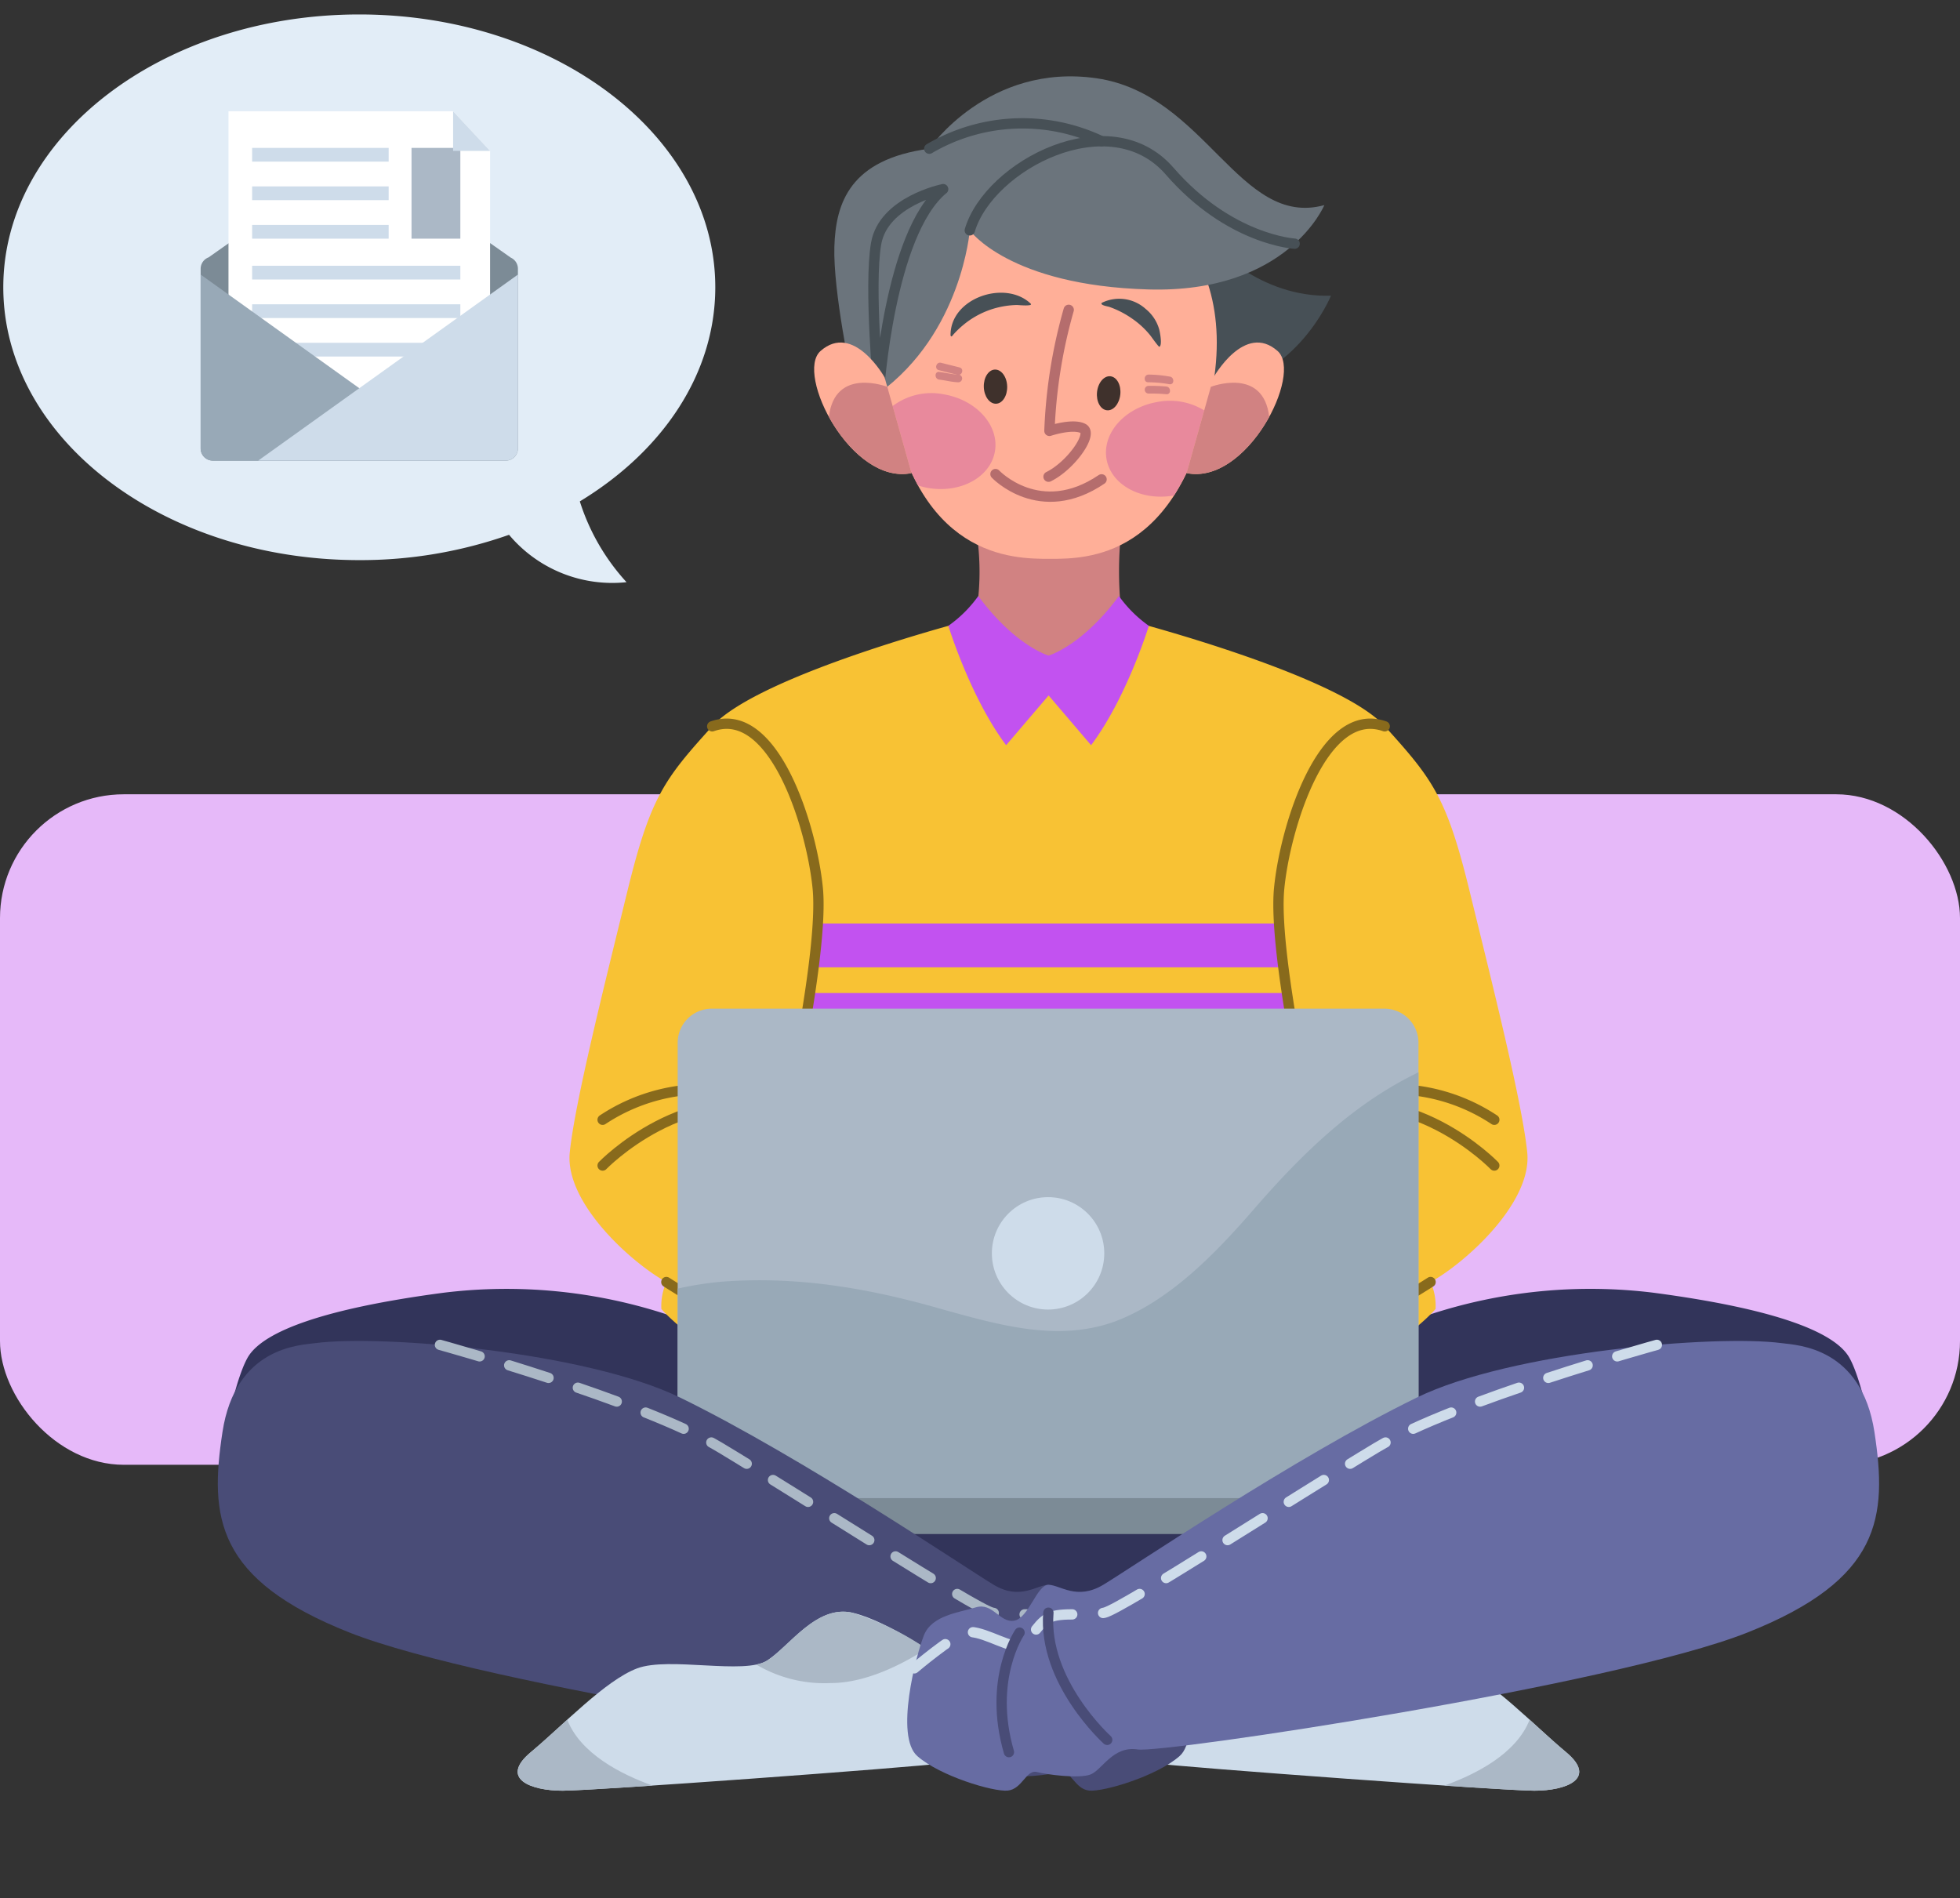 <svg xmlns="http://www.w3.org/2000/svg" xmlns:xlink="http://www.w3.org/1999/xlink" width="190" height="184" viewBox="0 0 190 184">
  <rect x="0" y="0" width="190" height="184" fill="#333333" stroke="none"/>
  <defs>
    <clipPath id="clip-path">
      <rect id="Rectángulo_418843" data-name="Rectángulo 418843" width="190" height="184" transform="translate(1229.68 691)" fill="#fff" stroke="#707070" stroke-width="1" opacity="0.54"/>
    </clipPath>
    <clipPath id="clip-path-2">
      <path id="Trazado_1086646" data-name="Trazado 1086646" d="M408.776,201.792c1.834-1.738,4.924-5.117,4.924-5.117s-3.475-15.737-2.9-21.723H366.073c.579,5.986-2.9,21.723-2.9,21.723s3.09,3.379,4.924,5.117Z" transform="translate(-363.176 -174.953)" fill="#c252f0"/>
    </clipPath>
  </defs>
  <g id="Enmascarar_grupo_1098934" data-name="Enmascarar grupo 1098934" transform="translate(-1229.68 -691)" clip-path="url(#clip-path)">
    <g id="Grupo_1215773" data-name="Grupo 1215773" transform="translate(3166.68)">
      <rect id="Rectángulo_418842" data-name="Rectángulo 418842" width="190" height="65" rx="12" transform="translate(-1937 768)" fill="#e6b9f9"/>
      <g id="Grupo_1215771" data-name="Grupo 1215771" transform="translate(-2197.746 631.233)">
        <path id="Trazado_1086644" data-name="Trazado 1086644" d="M447.19,233.528c-1.545-2.373-7.209-4.578-18.923-6.123a49.983,49.983,0,0,0-21.562,2.093l-37.043,2.155L332.62,229.5a49.986,49.986,0,0,0-21.562-2.093c-11.714,1.545-17.378,3.751-18.923,6.123s-4.505,14.6-.644,18.979,35.082,15.962,78.171,15.962,74.309-11.586,78.171-15.962S448.735,235.9,447.19,233.528Z" transform="translate(-7.279 -42.324)" fill="#32345a"/>
        <g id="Grupo_1215694" data-name="Grupo 1215694" transform="translate(315.951 119.734)">
          <path id="Trazado_1086645" data-name="Trazado 1086645" d="M427.6,191.566c-.483-4.827-3.379-16.316-5.6-25.392s-3.572-10.813-8.206-15.93S388.308,139.8,388.308,139.8H374.069s-20.847,5.328-25.482,10.445-5.986,6.855-8.206,15.93-5.117,20.564-5.6,25.392,5.889,10.62,9.365,12.551a5.7,5.7,0,0,0-.483,2.607s8.724,10.62,37.525,14.965c28.8-4.345,37.525-14.965,37.525-14.965a5.7,5.7,0,0,0-.483-2.607C421.706,202.186,428.079,196.393,427.6,191.566Z" transform="translate(-334.755 -139.799)" fill="#f8c234"/>
          <g id="Grupo_1215691" data-name="Grupo 1215691" transform="translate(21.168 26.183)">
            <g id="Grupo_1215690" data-name="Grupo 1215690" clip-path="url(#clip-path-2)">
              <rect id="Rectángulo_418832" data-name="Rectángulo 418832" width="57.413" height="12.283" transform="translate(-3.442 10.115)" fill="#c252f0"/>
              <rect id="Rectángulo_418833" data-name="Rectángulo 418833" width="57.413" height="4.248" transform="translate(-3.442 3.378)" fill="#c252f0"/>
            </g>
          </g>
          <g id="Grupo_1215693" data-name="Grupo 1215693" transform="translate(3.212 10.194)">
            <g id="Grupo_1215692" data-name="Grupo 1215692">
              <path id="Trazado_1086647" data-name="Trazado 1086647" d="M347.363,207.609c4.827,3.089,13.806,7.917,15.833,9.172s4.441,4.152,6.855,3.862,6.662-5.6,7.434-7.531.676-5.31-2.027-6.662-1.931-2.414-4.055-3.958a91.705,91.705,0,0,1-7.337-6.179c-1.835-1.738-4.924-5.117-4.924-5.117s3.475-15.737,2.9-21.723-4.248-17.861-10.234-15.737" transform="translate(-341.184 -153.486)" fill="none" stroke="#886a1c" stroke-linecap="round" stroke-linejoin="round" stroke-miterlimit="10" stroke-width="1"/>
              <path id="Trazado_1086648" data-name="Trazado 1086648" d="M339.067,208.963s8.206-8.5,17.957-5.117" transform="translate(-339.067 -166.134)" fill="none" stroke="#886a1c" stroke-linecap="round" stroke-linejoin="round" stroke-miterlimit="10" stroke-width="1"/>
              <path id="Trazado_1086649" data-name="Trazado 1086649" d="M339.067,204a17.8,17.8,0,0,1,11.393-2.9" transform="translate(-339.067 -165.609)" fill="none" stroke="#886a1c" stroke-linecap="round" stroke-linejoin="round" stroke-miterlimit="10" stroke-width="1"/>
              <path id="Trazado_1086650" data-name="Trazado 1086650" d="M436.361,207.609c-4.827,3.089-13.806,7.917-15.833,9.172s-4.441,4.152-6.855,3.862-6.662-5.6-7.434-7.531-.676-5.31,2.027-6.662,1.931-2.414,4.055-3.958a91.7,91.7,0,0,0,7.337-6.179c1.835-1.738,4.924-5.117,4.924-5.117s-3.475-15.737-2.9-21.723,4.248-17.861,10.234-15.737" transform="translate(-356.101 -153.486)" fill="none" stroke="#886a1c" stroke-linecap="round" stroke-linejoin="round" stroke-miterlimit="10" stroke-width="1"/>
              <path id="Trazado_1086651" data-name="Trazado 1086651" d="M448.967,208.963s-8.206-8.5-17.957-5.117" transform="translate(-362.529 -166.134)" fill="none" stroke="#886a1c" stroke-linecap="round" stroke-linejoin="round" stroke-miterlimit="10" stroke-width="1"/>
              <path id="Trazado_1086652" data-name="Trazado 1086652" d="M451.217,204a17.8,17.8,0,0,0-11.393-2.9" transform="translate(-364.779 -165.609)" fill="none" stroke="#886a1c" stroke-linecap="round" stroke-linejoin="round" stroke-miterlimit="10" stroke-width="1"/>
            </g>
          </g>
        </g>
        <path id="Trazado_1086653" data-name="Trazado 1086653" d="M387.581,129.4a24.711,24.711,0,0,1-.767,10.086s3.007,4.924,8.729,4.441,6.59-3.647,6.59-3.647a36.763,36.763,0,0,1-.684-10.879H387.581Z" transform="translate(-32.089 -17.41)" fill="#d18282"/>
        <path id="Trazado_1086654" data-name="Trazado 1086654" d="M393.778,146.5l4.121,4.827c3.475-4.634,5.6-11.575,5.6-11.575a12.177,12.177,0,0,1-2.9-2.886c-3.583,4.847-6.818,5.772-6.818,5.772s-3.235-.925-6.818-5.772a12.178,12.178,0,0,1-2.9,2.886s2.12,6.941,5.6,11.575l4.121-4.827Z" transform="translate(-31.384 -19.318)" fill="#c252f0"/>
        <g id="Grupo_1215695" data-name="Grupo 1215695" transform="translate(326.438 157.549)">
          <path id="Trazado_1086655" data-name="Trazado 1086655" d="M420.648,234.7a3.306,3.306,0,0,1-3.306,3.306h-65.2a3.306,3.306,0,0,1-3.306-3.306V193.877a3.306,3.306,0,0,1,3.306-3.306h65.2a3.306,3.306,0,0,1,3.306,3.306Z" transform="translate(-348.835 -190.571)" fill="#abb8c6"/>
          <path id="Trazado_1086656" data-name="Trazado 1086656" d="M420.648,256.008a1.745,1.745,0,0,1-1.745,1.745H350.58a1.745,1.745,0,0,1-1.745-1.745h0a1.745,1.745,0,0,1,1.745-1.745H418.9a1.745,1.745,0,0,1,1.745,1.745Z" transform="translate(-348.835 -206.824)" fill="#7c8b96"/>
          <path id="Trazado_1086657" data-name="Trazado 1086657" d="M404.664,212.162c-3.673,4.225-8.081,8.816-13.407,10.836-5.51,2.02-11.2.367-16.53-1.1-6.979-2.021-13.959-3.306-21.489-2.755a32.823,32.823,0,0,0-4.4.681v17a3.306,3.306,0,0,0,3.306,3.306h65.2a3.306,3.306,0,0,0,3.306-3.306V198.86C414.626,201.741,409.675,206.372,404.664,212.162Z" transform="translate(-348.835 -192.686)" fill="#98a9b7"/>
          <circle id="Elipse_12667" data-name="Elipse 12667" cx="5.448" cy="5.448" r="5.448" transform="translate(30.459 18.272)" fill="#cedcea"/>
        </g>
        <g id="Grupo_1215710" data-name="Grupo 1215710" transform="translate(339.668 67.17)">
          <path id="Trazado_1086658" data-name="Trazado 1086658" d="M416.722,91s4.6,5.264,11.555,5.045c0,0-3.552,8.769-12.551,9.114S416.722,91,416.722,91Z" transform="translate(-378.176 -74.783)" fill="#475056"/>
          <path id="Trazado_1086659" data-name="Trazado 1086659" d="M391.779,81.556c-6.949,0-18.273,5.7-15.705,21.369,2.657,16.22,12.091,16.22,15.705,16.22s12.633,0,15.705-16.22C410.439,87.321,398.728,81.556,391.779,81.556Z" transform="translate(-368.921 -72.373)" fill="#ffaf98"/>
          <path id="Trazado_1086660" data-name="Trazado 1086660" d="M390.944,109.006c.031.915-.451,1.674-1.076,1.694s-1.158-.7-1.189-1.617.451-1.674,1.076-1.694S390.913,108.091,390.944,109.006Z" transform="translate(-372.232 -78.965)" fill="#3f312c"/>
          <path id="Trazado_1086661" data-name="Trazado 1086661" d="M405.668,110.025c-.095.91-.676,1.6-1.3,1.531s-1.051-.855-.956-1.765.676-1.6,1.3-1.531S405.762,109.115,405.668,110.025Z" transform="translate(-375.989 -79.186)" fill="#3f312c"/>
          <path id="Trazado_1086662" data-name="Trazado 1086662" d="M399.06,99.615a49.506,49.506,0,0,0-1.868,11.732s2.255-.754,3.26-.23-1.2,3.621-3.348,4.673" transform="translate(-374.383 -76.981)" fill="none" stroke="#b56d6d" stroke-linecap="round" stroke-linejoin="round" stroke-miterlimit="10" stroke-width="1"/>
          <path id="Trazado_1086663" data-name="Trazado 1086663" d="M390.2,120.99s4.3,4.567,10.284.512" transform="translate(-372.621 -82.436)" fill="none" stroke="#b56d6d" stroke-linecap="round" stroke-linejoin="round" stroke-miterlimit="10" stroke-width="1"/>
          <path id="Trazado_1086664" data-name="Trazado 1086664" d="M384.351,101.531c-.045-3.642,5.292-5.428,7.759-3.095.308.292-1.16.144-1.328.141a8.509,8.509,0,0,0-2.619.471A8.377,8.377,0,0,0,385.6,100.5a8.764,8.764,0,0,0-.991.955C384.5,101.587,384.437,101.713,384.351,101.531Z" transform="translate(-371.128 -76.412)" fill="#475056"/>
          <path id="Trazado_1086665" data-name="Trazado 1086665" d="M404.017,98.564a3.814,3.814,0,0,1,4.255.582,3.934,3.934,0,0,1,1.325,2.014c.054.223.317,1.5.013,1.656-.028.1-.8-.994-.891-1.108a8.308,8.308,0,0,0-1.779-1.636,9.1,9.1,0,0,0-2.155-1.109C404.6,98.894,403.84,98.8,404.017,98.564Z" transform="translate(-376.14 -76.605)" fill="#475056"/>
          <g id="Grupo_1215705" data-name="Grupo 1215705" transform="translate(11.771 27.754)">
            <g id="Grupo_1215704" data-name="Grupo 1215704">
              <g id="Grupo_1215697" data-name="Grupo 1215697" transform="translate(0 0.896)">
                <g id="Grupo_1215696" data-name="Grupo 1215696">
                  <path id="Trazado_1086666" data-name="Trazado 1086666" d="M382.757,108.44c.626.072,1.233.244,1.867.258a.373.373,0,0,0,0-.745c-.63-.013-1.242-.186-1.867-.258-.477-.054-.471.691,0,.745Z" transform="translate(-382.402 -107.692)" fill="#d18282"/>
                </g>
              </g>
              <g id="Grupo_1215699" data-name="Grupo 1215699" transform="translate(0.054)">
                <g id="Grupo_1215698" data-name="Grupo 1215698">
                  <path id="Trazado_1086667" data-name="Trazado 1086667" d="M382.741,107.218c.6.138,1.2.313,1.8.451.468.107.667-.611.2-.718-.6-.138-1.2-.313-1.8-.451-.468-.107-.667.611-.2.718Z" transform="translate(-382.474 -106.49)" fill="#d18282"/>
                </g>
              </g>
              <g id="Grupo_1215701" data-name="Grupo 1215701" transform="translate(20.27 2.25)">
                <g id="Grupo_1215700" data-name="Grupo 1215700">
                  <path id="Trazado_1086668" data-name="Trazado 1086668" d="M409.977,110.256a17.121,17.121,0,0,1,1.738.064c.477.049.473-.7,0-.745a17.129,17.129,0,0,0-1.738-.064.373.373,0,0,0,0,.745Z" transform="translate(-409.616 -109.511)" fill="#d18282"/>
                </g>
              </g>
              <g id="Grupo_1215703" data-name="Grupo 1215703" transform="translate(20.272 1.148)">
                <g id="Grupo_1215702" data-name="Grupo 1215702">
                  <path id="Trazado_1086669" data-name="Trazado 1086669" d="M409.977,108.784a12.122,12.122,0,0,1,2.059.193c.477.049.473-.7,0-.745a12.122,12.122,0,0,0-2.059-.193c-.477.031-.48.777,0,.745Z" transform="translate(-409.618 -108.031)" fill="#d18282"/>
                </g>
              </g>
            </g>
          </g>
          <g id="Grupo_1215707" data-name="Grupo 1215707" transform="translate(1.95)">
            <path id="Trazado_1086670" data-name="Trazado 1086670" d="M382.353,84.156s-.772,9.958-8.818,15.792L370.9,98.509s-1.8-8.431-1.674-12.744,1.545-8.5,9.2-9.526c0,0,5.723-8.367,16.25-6.823s13.808,14.546,22.047,12.293c0,0-3.54,8.56-17.056,8.174S382.353,84.156,382.353,84.156Z" transform="translate(-369.216 -69.226)" fill="#6b747c"/>
            <g id="Grupo_1215706" data-name="Grupo 1215706" transform="translate(3.802 4.559)">
              <path id="Trazado_1086671" data-name="Trazado 1086671" d="M418.346,87.6s-6.325-.358-12.118-7.034S388.721,80,386.854,86.309" transform="translate(-377.519 -75.939)" fill="none" stroke="#475056" stroke-linecap="round" stroke-linejoin="round" stroke-miterlimit="10" stroke-width="1"/>
              <path id="Trazado_1086672" data-name="Trazado 1086672" d="M381.583,77.8a17.825,17.825,0,0,1,16.7-.724" transform="translate(-376.174 -75.347)" fill="none" stroke="#475056" stroke-linecap="round" stroke-linejoin="round" stroke-miterlimit="10" stroke-width="1"/>
              <path id="Trazado_1086673" data-name="Trazado 1086673" d="M381.076,83.907s-5.788,1.163-6.5,5.283.258,14.5.258,14.5,1-15.448,6.239-19.788" transform="translate(-374.321 -77.531)" fill="none" stroke="#475056" stroke-linecap="round" stroke-linejoin="round" stroke-miterlimit="10" stroke-width="1"/>
            </g>
          </g>
          <path id="Trazado_1086674" data-name="Trazado 1086674" d="M381.76,110.584a6.235,6.235,0,0,0-5.177,1.265,26.34,26.34,0,0,0,2.636,7.561,7.128,7.128,0,0,0,.949.239c3.151.553,6.062-1.027,6.5-3.53S384.911,111.138,381.76,110.584Z" transform="translate(-369.146 -79.752)" fill="#e8899c"/>
          <path id="Trazado_1086675" data-name="Trazado 1086675" d="M409.543,111.574c-3.151.553-5.349,3.031-4.909,5.535s3.351,4.084,6.5,3.53l.045-.011a25.865,25.865,0,0,0,3.231-8.041A6.368,6.368,0,0,0,409.543,111.574Z" transform="translate(-376.29 -80.005)" fill="#e8899c"/>
          <g id="Grupo_1215708" data-name="Grupo 1215708" transform="translate(0 25.803)">
            <path id="Trazado_1086676" data-name="Trazado 1086676" d="M376.037,116.53l-2.61-9.286s-3.015-5.383-6.213-2.551C364.727,106.9,370.191,117.719,376.037,116.53Z" transform="translate(-366.598 -103.87)" fill="#ffaf98"/>
            <path id="Trazado_1086677" data-name="Trazado 1086677" d="M374.177,109.5h0s-5.09-1.986-5.656,2.91c1.73,3.16,4.81,6.1,8.007,5.452Z" transform="translate(-367.089 -105.206)" fill="#d18282"/>
          </g>
          <g id="Grupo_1215709" data-name="Grupo 1215709" transform="translate(36.106 25.803)">
            <path id="Trazado_1086678" data-name="Trazado 1086678" d="M415.075,116.53l2.61-9.286s3.015-5.383,6.212-2.551C426.384,106.9,420.92,117.719,415.075,116.53Z" transform="translate(-415.075 -103.87)" fill="#ffaf98"/>
            <path id="Trazado_1086679" data-name="Trazado 1086679" d="M417.425,109.5h0s5.09-1.986,5.657,2.91c-1.731,3.16-4.81,6.1-8.007,5.452Z" transform="translate(-415.075 -105.206)" fill="#d18282"/>
          </g>
        </g>
        <g id="Grupo_1215713" data-name="Grupo 1215713" transform="translate(281.859 189.762)">
          <g id="Grupo_1215711" data-name="Grupo 1215711" transform="translate(88.382 26.244)">
            <path id="Trazado_1086680" data-name="Trazado 1086680" d="M409.924,273.789s5.407-3.862,8.882-4.634,6.05,3.218,8.238,4.634,9.526-.4,12.616.764,7.208,5.544,10.3,8.118,0,3.748-3.09,3.74-33.211-2.2-37.46-2.71S409.924,273.789,409.924,273.789Z" transform="translate(-407.646 -269.056)" fill="#cedcea"/>
            <path id="Trazado_1086681" data-name="Trazado 1086681" d="M420.166,269.154c-2.255.5-5.316,2.3-7.193,3.5,2.224,1.43,5.812,3.32,9.252,3.32a12.914,12.914,0,0,0,7.246-1.794,3.161,3.161,0,0,1-1.067-.395C426.217,272.373,423.642,268.382,420.166,269.154Z" transform="translate(-409.005 -269.056)" fill="#abb8c6"/>
            <path id="Trazado_1086682" data-name="Trazado 1086682" d="M457.325,290c3.089.007,6.179-1.166,3.089-3.74-1.079-.9-2.284-2.018-3.527-3.143-1.28,3.288-5.2,5.287-8.27,6.388C453,289.8,456.394,290,457.325,290Z" transform="translate(-418.101 -272.644)" fill="#abb8c6"/>
          </g>
          <g id="Grupo_1215712" data-name="Grupo 1215712" transform="translate(0 0)">
            <path id="Trazado_1086683" data-name="Trazado 1086683" d="M298.417,234.032c6.437-.845,26.279.83,35.4,5.286,11.843,5.784,27.8,16.6,30.38,18.142s4.187,0,5.311,0,1.9,3.218,3.313,3.475,2.059-1.8,3.733-1.287,4.248.772,5.02,2.7,2.832,9.783.644,11.714-7.337,3.476-8.754,3.347-1.8-2.059-2.832-1.8-3.991.644-5.149.258-2.188-2.832-4.634-2.446-46.085-6.179-59.085-11.328-13.588-11.2-12.33-19.437S296.883,234.233,298.417,234.032Z" transform="translate(-288.982 -233.82)" fill="#494c77"/>
            <path id="Trazado_1086684" data-name="Trazado 1086684" d="M317.9,234.329s19.559,5.393,27.154,9.95,24.716,15.628,26.389,16.014,4.187-.129,5.44.515,1.9,2.7,3.056,2.7,3.733-1.674,5.02-1.287,4.928,3.467,4.928,3.467" transform="translate(-296.363 -233.95)" fill="none" stroke="#abb8c6" stroke-linecap="round" stroke-linejoin="round" stroke-miterlimit="10" stroke-width="1" stroke-dasharray="4 3"/>
          </g>
        </g>
        <g id="Grupo_1215717" data-name="Grupo 1215717" transform="translate(310.929 189.762)">
          <g id="Grupo_1215714" data-name="Grupo 1215714" transform="translate(0 26.244)">
            <path id="Trazado_1086685" data-name="Trazado 1086685" d="M369.326,273.789s-5.407-3.862-8.882-4.634-6.05,3.218-8.238,4.634-9.526-.4-12.615.764-7.209,5.544-10.3,8.118,0,3.748,3.089,3.74,33.211-2.2,37.46-2.71S369.326,273.789,369.326,273.789Z" transform="translate(-328.013 -269.056)" fill="#cedcea"/>
            <path id="Trazado_1086686" data-name="Trazado 1086686" d="M368.368,269.154a26.9,26.9,0,0,1,7.193,3.5c-2.224,1.43-5.812,3.32-9.252,3.32a12.914,12.914,0,0,1-7.246-1.794,3.161,3.161,0,0,0,1.067-.395C362.318,272.373,364.892,268.382,368.368,269.154Z" transform="translate(-335.936 -269.056)" fill="#abb8c6"/>
            <path id="Trazado_1086687" data-name="Trazado 1086687" d="M332.382,290c-3.089.007-6.179-1.166-3.089-3.74,1.079-.9,2.284-2.018,3.527-3.143,1.28,3.288,5.2,5.287,8.27,6.388C336.7,289.8,333.312,290,332.382,290Z" transform="translate(-328.013 -272.644)" fill="#abb8c6"/>
          </g>
          <g id="Grupo_1215716" data-name="Grupo 1215716" transform="translate(37.762 0)">
            <path id="Trazado_1086688" data-name="Trazado 1086688" d="M463.491,234.032c-6.437-.845-26.279.83-35.4,5.286-11.843,5.784-27.8,16.6-30.38,18.142s-4.187,0-5.311,0-1.9,3.218-3.313,3.475-2.059-1.8-3.733-1.287-4.248.772-5.02,2.7-2.832,9.783-.644,11.714,7.337,3.476,8.754,3.347,1.8-2.059,2.832-1.8,3.991.644,5.149.258,2.188-2.832,4.634-2.446,46.085-6.179,59.085-11.328,13.588-11.2,12.33-19.437S465.025,234.233,463.491,234.032Z" transform="translate(-378.712 -233.82)" fill="#676ca3"/>
            <path id="Trazado_1086689" data-name="Trazado 1086689" d="M451.617,234.329s-19.559,5.393-27.154,9.95-24.716,15.628-26.389,16.014-4.187-.129-5.44.515-1.9,2.7-3.056,2.7-3.733-1.674-5.02-1.287-4.928,3.467-4.928,3.467" transform="translate(-378.947 -233.95)" fill="none" stroke="#cedcea" stroke-linecap="round" stroke-linejoin="round" stroke-miterlimit="10" stroke-width="1" stroke-dasharray="4 3"/>
            <g id="Grupo_1215715" data-name="Grupo 1215715" transform="translate(9.151 26.343)">
              <path id="Trazado_1086690" data-name="Trazado 1086690" d="M402.775,281.516s-6.247-5.634-5.7-12.327" transform="translate(-392.541 -269.189)" fill="none" stroke="#494c77" stroke-linecap="round" stroke-linejoin="round" stroke-miterlimit="10" stroke-width="1"/>
              <path id="Trazado_1086691" data-name="Trazado 1086691" d="M392.737,271.781s-3.089,4.505-1.03,11.586" transform="translate(-390.999 -269.85)" fill="none" stroke="#494c77" stroke-linecap="round" stroke-linejoin="round" stroke-miterlimit="10" stroke-width="1"/>
            </g>
          </g>
        </g>
        <g id="Grupo_1215720" data-name="Grupo 1215720" transform="translate(261.066 61.168)">
          <path id="Trazado_1086692" data-name="Trazado 1086692" d="M330.085,87.617c0-14.607-15.45-26.449-34.51-26.449s-34.51,11.842-34.51,26.449,15.45,26.449,34.51,26.449a43.338,43.338,0,0,0,14.518-2.455,13.06,13.06,0,0,0,11.388,4.593,20.937,20.937,0,0,1-4.528-7.832C324.949,103.528,330.085,96.035,330.085,87.617Z" transform="translate(-261.066 -61.168)" fill="#e2edf7"/>
          <g id="Grupo_1215719" data-name="Grupo 1215719" transform="translate(19.131 9.388)">
            <path id="Trazado_1086693" data-name="Trazado 1086693" d="M316.816,89.531c-.681-.483-13.56-9.6-14.667-9.6-1.088,0-13.541,8.805-14.621,9.571a1.179,1.179,0,0,0-.776,1.107v17.418a1.183,1.183,0,0,0,1.183,1.183h28.39a1.183,1.183,0,0,0,1.183-1.183V90.6A1.18,1.18,0,0,0,316.816,89.531Z" transform="translate(-286.752 -75.343)" fill="#7c8b96"/>
            <g id="Grupo_1215718" data-name="Grupo 1215718" transform="translate(2.698)">
              <path id="Trazado_1086694" data-name="Trazado 1086694" d="M315.734,77.613v27.818H290.375V73.773H312.15Z" transform="translate(-290.375 -73.773)" fill="#fff"/>
              <rect id="Rectángulo_418834" data-name="Rectángulo 418834" width="4.732" height="8.798" transform="translate(17.744 3.549)" fill="#abb8c6"/>
              <rect id="Rectángulo_418835" data-name="Rectángulo 418835" width="13.234" height="1.331" transform="translate(2.292 3.549)" fill="#cedcea"/>
              <rect id="Rectángulo_418836" data-name="Rectángulo 418836" width="13.234" height="1.331" transform="translate(2.292 7.282)" fill="#cedcea"/>
              <rect id="Rectángulo_418837" data-name="Rectángulo 418837" width="13.234" height="1.331" transform="translate(2.292 11.016)" fill="#cedcea"/>
              <rect id="Rectángulo_418838" data-name="Rectángulo 418838" width="20.184" height="1.331" transform="translate(2.292 14.975)" fill="#cedcea"/>
              <rect id="Rectángulo_418839" data-name="Rectángulo 418839" width="20.184" height="1.331" transform="translate(2.292 18.709)" fill="#cedcea"/>
              <rect id="Rectángulo_418840" data-name="Rectángulo 418840" width="20.184" height="1.331" transform="translate(2.292 22.443)" fill="#cedcea"/>
              <path id="Trazado_1086695" data-name="Trazado 1086695" d="M319.609,77.613h3.585l-3.585-3.84Z" transform="translate(-297.835 -73.773)" fill="#cedcea"/>
            </g>
            <path id="Trazado_1086696" data-name="Trazado 1086696" d="M286.752,111.875a1.183,1.183,0,0,0,1.183,1.183h23.991L286.752,95.025Z" transform="translate(-286.752 -79.196)" fill="#98a9b7"/>
            <path id="Trazado_1086697" data-name="Trazado 1086697" d="M319.421,111.875a1.183,1.183,0,0,1-1.183,1.183H294.247l25.174-18.033Z" transform="translate(-288.665 -79.196)" fill="#cedcea"/>
          </g>
        </g>
      </g>
    </g>
  </g>
</svg>
